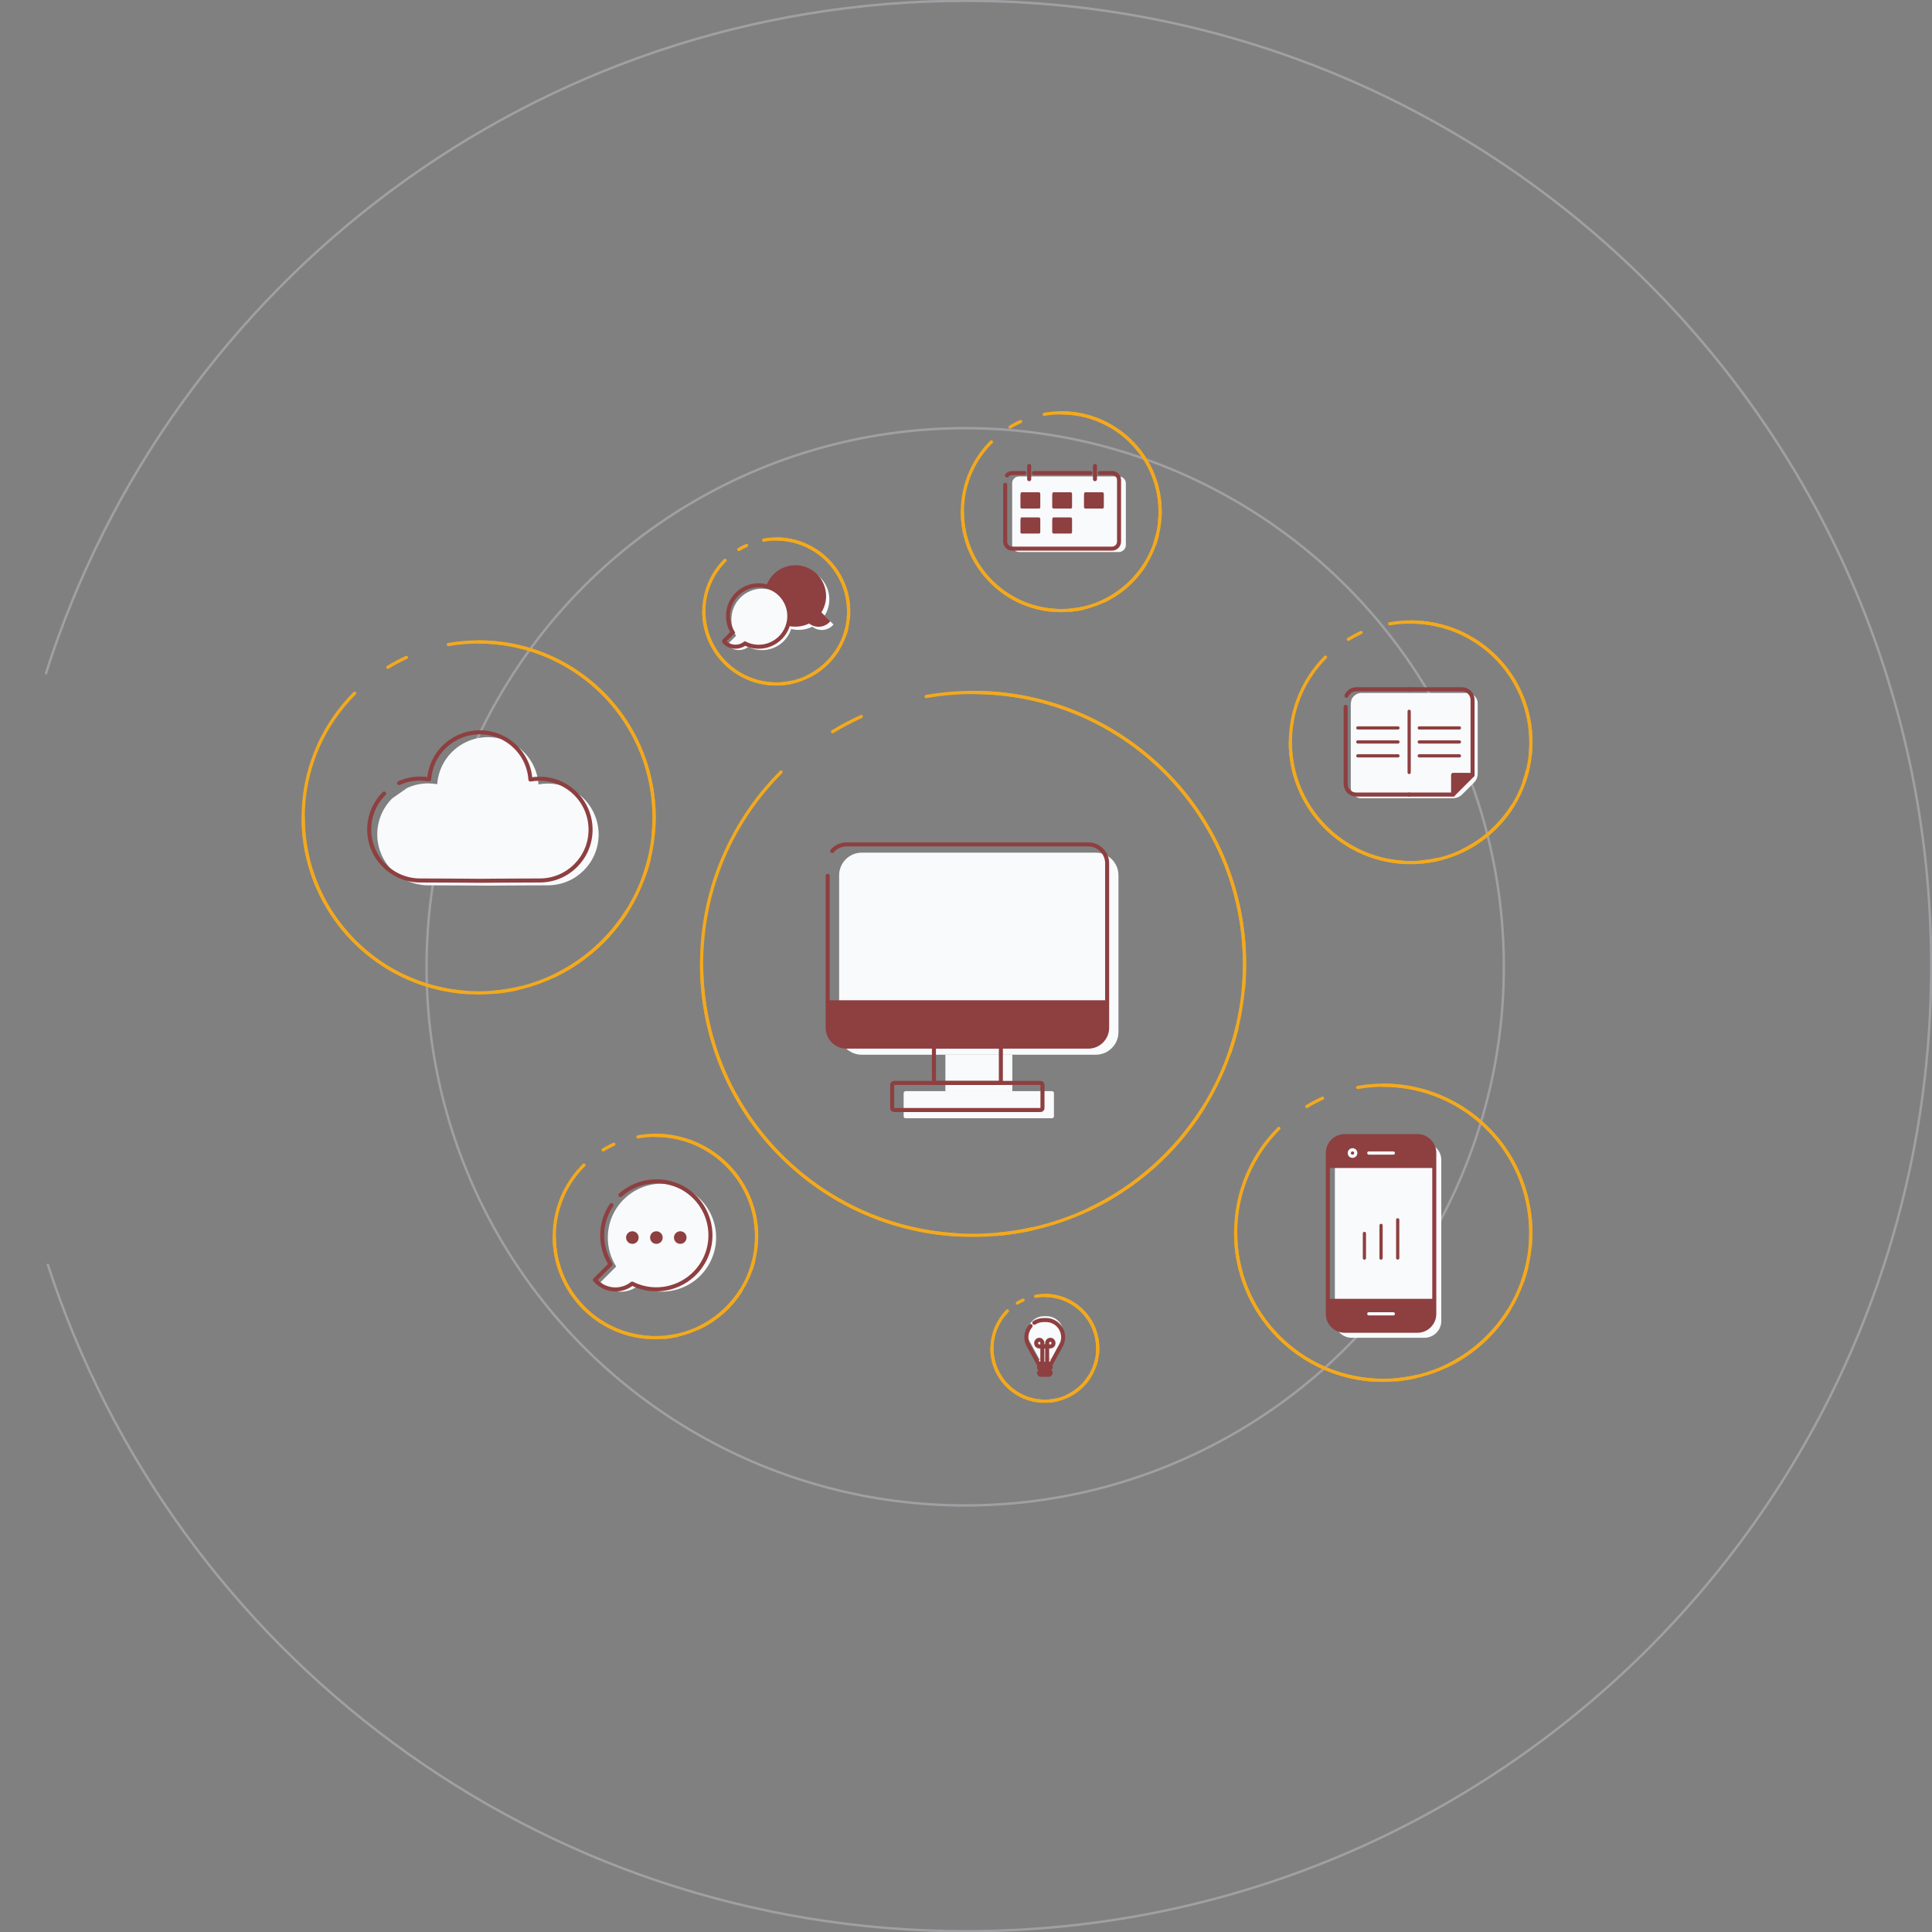 <svg xmlns="http://www.w3.org/2000/svg" xmlns:xlink="http://www.w3.org/1999/xlink" version="1.1" id="Layer_1" x="0px" y="0px" viewBox="0 0 1198 1198" style="enable-background:new 0 0 1198 1198;" xml:space="preserve">
<rect x="0" y="0" width="1198" height="1198" fill="#808080" stroke="none"/>
<style type="text/css">
	.st0{fill:none;}
	
		.st1{opacity:0.6;fill:none;stroke:#B5B5BC;stroke-width:1.5;stroke-linecap:round;stroke-linejoin:round;enable-background:new    ;}
	.st2{opacity:0.6;}
	.st3{fill:none;stroke:#B5B5BC;stroke-width:1.5;}
	.st4{fill:#F8FAFC;}
	.st5{fill:none;stroke:#8E3F40;stroke-width:2.5;stroke-linecap:round;stroke-linejoin:round;}
	.st6{fill:#8E3F40;}
	.st7{fill:none;stroke:#F3A91D;stroke-width:2;stroke-linecap:round;stroke-linejoin:round;}
	.st8{fill:none;stroke:#8E3F40;stroke-width:2.5;stroke-miterlimit:10;}
	.st9{fill:#8E3F40;stroke:#8E3F40;stroke-width:2.5;stroke-linecap:round;stroke-linejoin:round;}
	.st10{fill:none;stroke:#8E3F40;stroke-width:2;stroke-linecap:round;stroke-linejoin:round;}
	.st11{fill:#F8FAFC;enable-background:new    ;}
	.st12{fill:#8E3F40;stroke:#8E3F40;}
	.st13{fill:none;stroke:#8E3F40;stroke-linecap:round;stroke-linejoin:round;}
	.st14{fill:#8E3F40;stroke:#8E3F40;stroke-linecap:round;stroke-linejoin:round;}
</style>
<g id="Group_1488" transform="translate(-786 33)">
	<g id="Ellipse_46" transform="translate(786 -33)">
		<circle class="st0" cx="599" cy="599" r="599"/>
		<path class="st1" d="M28.5,417.5C105.4,175.7,331.7,0.5,599,0.5c330.5,0,598.5,268,598.5,598.5s-268,598.5-598.5,598.5    c-265.9,0-491.3-173.4-569.3-413.2"/>
	</g>
	<g id="Ellipse_47" transform="translate(1050 232)" class="st2">
		<circle class="st0" cx="334.5" cy="334.5" r="334.5"/>
		<circle class="st3" cx="334.5" cy="334.5" r="334"/>
	</g>
	<g id="Group_1318" transform="translate(1299.221 490.604)">
		<g id="Group_1316" transform="translate(7.11 7.107)">
			<path id="Rectangle_325" class="st4" d="M14-2h145.2c7.7,0,14,6.3,14,14v97.3c0,7.7-6.3,14-14,14H14c-7.7,0-14-6.3-14-14V12     C0,4.3,6.3-2,14-2z"/>
			<line id="Line_143" class="st0" x1="0" y1="88.9" x2="173.2" y2="88.9"/>
			<rect id="Rectangle_326" x="65.9" y="123.3" class="st4" width="41.5" height="22.6"/>
			<path id="Rectangle_327" class="st4" d="M41.2,145.9H132c0.7,0,1.2,0.5,1.2,1.2v14.4c0,0.7-0.5,1.2-1.2,1.2H41.2     c-0.7,0-1.2-0.5-1.2-1.2v-14.4C40,146.5,40.6,145.9,41.2,145.9z"/>
		</g>
		<g id="Group_1317">
			<path id="Path_1420" class="st5" d="M2.8,4.1C5,1.5,8.3,0,11.7,0h149.9c6.4,0,11.7,5.2,11.7,11.7v102c0,6.4-5.2,11.7-11.7,11.7     H11.7c-6.4,0-11.7-5.2-11.7-11.7l0,0V19.5"/>
			<line id="Line_144" class="st5" x1="0" y1="97.9" x2="173.2" y2="97.9"/>
			<rect id="Rectangle_328" x="65.9" y="125.3" class="st5" width="41.5" height="22.6"/>
			<path id="Rectangle_329" class="st5" d="M41.2,147.9H132c0.7,0,1.2,0.5,1.2,1.2v14.4c0,0.7-0.5,1.2-1.2,1.2H41.2     c-0.7,0-1.2-0.5-1.2-1.2v-14.4C40,148.5,40.6,147.9,41.2,147.9z"/>
		</g>
		<path id="Path_1421" class="st6" d="M173.2,98.6v10.3c0,12.6-5.1,16.4-16.4,16.4H16.4c-4.3,0-9.5-0.7-12.6-3.8    c-3.1-3.1-3.8-8.2-3.8-12.6V98.6H173.2z"/>
	</g>
	<g id="Group_1321" transform="translate(974 365.068)">
		<path id="Path_1422_1_" class="st4" d="M55.2,97c-12.3,12.3-12.4,32.3,0,44.6c5.9,5.9,13.9,9.3,22.3,9.3c16.7,0,35.2,0.2,37.1,0.2    s20.4-0.2,37.1-0.2c17.4,0,31.5-14.1,31.5-31.5S169,87.8,151.6,87.8c-1.9,0-3.8,0.2-5.7,0.5c-1.2-17.4-16.2-30.4-33.6-29.2    c-15.6,1.1-28.1,13.5-29.2,29.1c-1.9-0.3-3.8-0.5-5.7-0.5c-4.5,0-8.9,1-12.9,2.8"/>
		<path id="Path_1422" class="st5" d="M50.2,94c-12.3,12.3-12.4,32.3,0,44.6c5.9,5.9,13.9,9.3,22.3,9.3c16.7,0,35.2,0.2,37.1,0.2    s20.4-0.2,37.1-0.2c17.4,0,31.5-14.1,31.5-31.5S164,84.8,146.6,84.8c-1.9,0-3.8,0.2-5.7,0.5c-1.2-17.4-16.2-30.4-33.6-29.2    c-15.6,1.1-28.1,13.5-29.2,29.1c-1.9-0.3-3.8-0.5-5.7-0.5c-4.5,0-8.9,1-12.9,2.8"/>
		<g id="Group_1320">
			<g id="Group_1319">
				<path id="Path_1423" class="st7" d="M102.1,217.4c-60-3.7-105.6-55.3-101.9-115.3c1.6-26.5,12.9-51.5,31.7-70.3"/>
				<path id="Path_1424" class="st7" d="M132.6,215c-4.7,1.1-9.6,1.8-14.4,2.2"/>
				<path id="Path_1425" class="st7" d="M200.8,166.9c-11,17.5-26.8,31.4-45.4,40.3"/>
				<path id="Path_1426" class="st7" d="M214.6,134.4c-0.8,3.4-1.8,6.7-2.9,9.9"/>
				<path id="Path_1427" class="st7" d="M90,1.6c59.3-10.3,115.7,29.3,126,88.6c1.1,6.1,1.6,12.4,1.6,18.6c0,3.4-0.2,6.7-0.5,10"/>
				<path id="Path_1428" class="st7" d="M52.5,15.7c3.7-2.3,7.6-4.3,11.5-6.1"/>
			</g>
			<path id="Path_1429" class="st7" d="M108.8,0c60.1,0,108.8,48.7,108.8,108.8s-48.7,108.8-108.8,108.8S0,168.9,0,108.8"/>
		</g>
	</g>
	<g id="Group_1331" transform="translate(1552.189 639.903)">
		<g id="Group_1323" transform="translate(61.535 35.928)">
			<path id="Path_1431" class="st4" d="M55.6,120.7H10.4C4.7,120.7,0,116,0,110.3V10.4C0,4.7,4.7,0,10.4,0h45.2     C61.3,0,66,4.7,66,10.4v99.9C66,116,61.3,120.7,55.6,120.7z"/>
		</g>
		<g id="Group_1322" transform="translate(57.182 31.574)">
			<path id="Path_1430" class="st8" d="M55.6,120.7H10.4C4.7,120.7,0,116,0,110.3V10.4C0,4.7,4.7,0,10.4,0h45.2     C61.3,0,66,4.7,66,10.4v99.9C66,116,61.3,120.7,55.6,120.7z"/>
		</g>
		<g id="Group_1327" transform="translate(78.863 82.469)">
			<g id="Group_1324" transform="translate(0 8.46)">
				<path id="Path_1432" class="st6" d="M1,17.3c-0.5,0-1-0.4-1-1V1c0-0.5,0.4-1,1-1c0.5,0,1,0.4,1,1v15.3C2,16.8,1.5,17.3,1,17.3z"/>
			</g>
			<g id="Group_1325" transform="translate(10.325 3.473)">
				<path id="Path_1433" class="st6" d="M1,22.3c-0.5,0-1-0.4-1-1l0,0V1c0-0.5,0.4-1,1-1s1,0.4,1,1l0,0v20.3C2,21.8,1.5,22.3,1,22.3      z"/>
			</g>
			<g id="Group_1326" transform="translate(20.64)">
				<path id="Path_1434" class="st6" d="M1,25.7c-0.5,0-1-0.4-1-1V1c0-0.5,0.4-1,1-1c0.5,0,1,0.4,1,1l0,0v23.8      C2,25.3,1.5,25.7,1,25.7z"/>
			</g>
		</g>
		<g id="Group_1328" transform="translate(57.192 31.574)">
			<path id="Path_1435" class="st6" d="M15.3,11.5c0.6,0,1-0.4,1-1s-0.4-1-1-1s-1,0.4-1,1l0,0C14.2,11.1,14.7,11.5,15.3,11.5z"/>
			<path id="Path_1436" class="st6" d="M66,19.8v-9.4C66,4.7,61.3,0,55.6,0H10.4C4.7,0,0,4.7,0,10.4v9.4H66z M25.4,9.5h15.2     c0.5,0,1,0.4,1,1s-0.4,1-1,1H25.4c-0.5,0-1-0.4-1-1S24.8,9.5,25.4,9.5z M15.3,7.5c1.7,0,3,1.3,3,3s-1.3,3-3,3s-3-1.3-3-3     C12.3,8.9,13.6,7.5,15.3,7.5z"/>
			<path id="Path_1437" class="st6" d="M0,110.3c0,5.7,4.7,10.4,10.4,10.4h45.2c5.7,0,10.4-4.7,10.4-10.4v-9.4H0V110.3z M25.4,109.2     h15.2c0.5,0,1,0.4,1,1s-0.4,1-1,1H25.4c-0.5,0-1-0.4-1-1S24.8,109.2,25.4,109.2z"/>
		</g>
		<g id="Group_1330">
			<g id="Group_1329">
				<path id="Path_1438" class="st7" d="M85.9,182.9c-50.4-3.1-88.8-46.5-85.7-97C1.5,63.6,11,42.6,26.8,26.8"/>
				<path id="Path_1439" class="st7" d="M111.5,180.8c-4,0.9-8,1.5-12.1,1.9"/>
				<path id="Path_1440" class="st7" d="M168.9,140.3c-9.3,14.7-22.5,26.4-38.2,33.9"/>
				<path id="Path_1441" class="st7" d="M180.5,113.1c-0.7,2.8-1.5,5.6-2.5,8.4"/>
				<path id="Path_1442" class="st7" d="M75.7,1.4c49.8-8.7,97.3,24.6,106,74.5c0.9,5.2,1.4,10.4,1.4,15.7c0,2.8-0.1,5.6-0.4,8.4"/>
				<path id="Path_1443" class="st7" d="M44.2,13.2c3.1-1.9,6.4-3.6,9.7-5.1"/>
			</g>
			<path id="Path_1444" class="st7" d="M91.5,0C142.1,0,183,41,183,91.5S142,183,91.5,183S0,142,0,91.5"/>
		</g>
	</g>
	<g id="Group_1333" transform="translate(1382.766 223)">
		<g id="Group_1332">
			<path id="Path_1445" class="st7" d="M57.6,122.5C23.7,120.5-2,91.4,0.1,57.6C1,42.6,7.4,28.5,18,18"/>
			<path id="Path_1446" class="st7" d="M74.7,121.2c-2.7,0.6-5.4,1-8.1,1.2"/>
			<path id="Path_1447" class="st7" d="M113.2,94.1c-6.2,9.8-15.1,17.7-25.6,22.7"/>
			<path id="Path_1448" class="st7" d="M120.9,75.8c-0.5,1.9-1,3.8-1.6,5.6"/>
			<path id="Path_1449" class="st7" d="M50.7,0.9c33.4-5.8,65.2,16.5,71,49.9c0.6,3.5,0.9,7,0.9,10.5c0,1.9-0.1,3.8-0.3,5.6"/>
			<path id="Path_1450" class="st7" d="M29.6,8.8c2.1-1.3,4.3-2.4,6.5-3.4"/>
		</g>
		<path id="Path_1451" class="st7" d="M61.3,0c33.9,0,61.3,27.5,61.3,61.3c0,33.9-27.5,61.3-61.3,61.3C27.5,122.7,0,95.2,0,61.3l0,0    "/>
	</g>
	<g id="Group_1338" transform="translate(1129.707 671.037)">
		<g id="Group_1335" transform="translate(25.187 28.504)">
			<path id="Path_1452" class="st4" d="M41.6,1.4C23.1,1.4,8,16.3,8,34.9c0,6.3,1.8,12.6,5.2,17.9l-9.7,9.7c0.3,0.4,0.6,0.7,0.9,1     c6,6,15.5,6.6,22.2,1.3c16.6,8.3,36.7,1.6,45-15s1.6-36.7-15-45C51.9,2.6,46.8,1.4,41.6,1.4L41.6,1.4z"/>
			<path id="Path_1453" class="st5" d="M10.3,14.7c-7.5,11-7.7,25.4-0.6,36.7L0,61.1c0.3,0.4,0.6,0.7,0.9,1c6,6,15.5,6.6,22.2,1.3     c16.6,8.3,36.7,1.5,45-15c8.3-16.6,1.5-36.7-15-45c-12.3-6-27.1-4-37.3,5.1"/>
			<g id="Group_1334" transform="translate(19.318 30.949)">
				<path id="Path_1454" class="st6" d="M7.8,3.9c0,2.2-1.7,3.9-3.9,3.9C1.8,7.8,0,6.1,0,3.9C0,1.8,1.7,0,3.9,0l0,0      C6,0,7.8,1.7,7.8,3.9z"/>
				<path id="Path_1455" class="st6" d="M22.7,3.9c0,2.2-1.7,3.9-3.9,3.9s-3.9-1.7-3.9-3.9S16.6,0,18.8,0l0,0      C20.9,0,22.7,1.7,22.7,3.9L22.7,3.9z"/>
				<path id="Path_1456" class="st6" d="M37.5,3.9c0,2.2-1.7,3.9-3.9,3.9s-3.9-1.7-3.9-3.9S31.5,0,33.6,0l0,0      C35.8,0,37.5,1.7,37.5,3.9z"/>
			</g>
		</g>
		<g id="Group_1337">
			<g id="Group_1336">
				<path id="Path_1457" class="st7" d="M58.9,125.3C24.3,123.2-2,93.5,0.1,58.9C1,43.6,7.5,29.2,18.4,18.4"/>
				<path id="Path_1458" class="st7" d="M76.4,124c-2.7,0.6-5.5,1-8.3,1.3"/>
				<path id="Path_1459" class="st7" d="M115.8,96.2c-6.4,10.1-15.4,18.1-26.2,23.2"/>
				<path id="Path_1460" class="st7" d="M123.7,77.5c-0.5,1.9-1,3.9-1.7,5.7"/>
				<path id="Path_1461" class="st7" d="M51.9,0.9c34.1-6,66.7,16.9,72.7,51c0.6,3.6,0.9,7.2,0.9,10.8c0,1.9-0.1,3.9-0.3,5.7"/>
				<path id="Path_1462" class="st7" d="M30.3,9c2.1-1.3,4.4-2.5,6.6-3.5"/>
			</g>
			<path id="Path_1463" class="st7" d="M62.7,0c34.6,0,62.7,28.1,62.7,62.7s-28.1,62.7-62.7,62.7C28.1,125.5,0,97.4,0,62.7l0,0"/>
		</g>
	</g>
	<g id="Group_1343" transform="translate(1586.098 352.682)">
		<path id="Path_1464" class="st4" d="M109.6,44H44.1c-2.6,0-5,1.6-6.1,4l-0.5,2.2v52.5c0,3.6,2.9,6.6,6.6,6.6h56.7    c2.2,0,4.3-0.9,5.8-2.4l7.3-7.3c1.5-1.5,2.3-3.5,2.3-5.7V50.5C116.2,46.9,113.3,44,109.6,44z"/>
		<g id="Group_1339" transform="translate(34.31 41.715)">
			<path id="Path_1465" class="st5" d="M39.3,65.3h27.4V53.2h12V6.6C78.7,3,75.8,0,72.1,0l0,0H39.3"/>
			<path id="Path_1466" class="st9" d="M78.7,53.2l-12,12V53.1L78.7,53.2z"/>
			<path id="Path_1467" class="st5" d="M39.4,0H6.6C4,0,1.6,1.6,0.5,4"/>
			<path id="Path_1468" class="st5" d="M0,10.9v47.8c0,3.6,2.9,6.6,6.6,6.6l0,0h32.8"/>
		</g>
		<g id="Group_1340" transform="translate(41.855 65.69)">
			<line id="Line_145" class="st10" x1="38.1" y1="0" x2="63" y2="0"/>
			<line id="Line_146" class="st10" x1="38.1" y1="8.7" x2="63" y2="8.7"/>
			<line id="Line_147" class="st10" x1="38.1" y1="17.3" x2="63" y2="17.3"/>
			<line id="Line_148" class="st10" x1="0" y1="0" x2="24.9" y2="0"/>
			<line id="Line_149" class="st10" x1="0" y1="8.7" x2="24.9" y2="8.7"/>
			<line id="Line_150" class="st10" x1="0" y1="17.3" x2="24.9" y2="17.3"/>
		</g>
		<line id="Line_151" class="st10" x1="73.7" y1="55.4" x2="73.7" y2="93.3"/>
		<g id="Group_1342">
			<g id="Group_1341">
				<path id="Path_1469" class="st7" d="M70,149c-41.1-2.5-72.4-37.9-69.8-79C1.3,51.8,9,34.7,21.8,21.8"/>
				<path id="Path_1470" class="st7" d="M90.9,147.3c-3.3,0.7-6.6,1.2-9.9,1.5"/>
				<path id="Path_1471" class="st7" d="M137.6,114.3c-7.6,12-18.4,21.5-31.1,27.6"/>
				<path id="Path_1472" class="st7" d="M147,92.1c-0.6,2.3-1.2,4.6-2,6.8"/>
				<path id="Path_1473" class="st7" d="M61.6,1.1c4.3-0.7,8.6-1.1,13-1.1c41.2,0,74.6,33.4,74.6,74.6c0,2.3-0.1,4.6-0.3,6.8"/>
				<path id="Path_1474" class="st7" d="M36,10.7c2.5-1.5,5.2-2.9,7.9-4.2"/>
			</g>
			<path id="Path_1475" class="st7" d="M74.6,0c41.2,0,74.6,33.4,74.6,74.6s-33.4,74.6-74.6,74.6C33.4,149.1,0,115.7,0,74.6"/>
		</g>
	</g>
	<g id="Group_1345" transform="translate(1221.063 396.397)">
		<g id="Group_1344">
			<path id="Path_1476" class="st7" d="M158,336.3C65.2,330.6-5.4,250.8,0.3,158c2.5-41,19.9-79.6,49-108.7"/>
			<path id="Path_1477" class="st7" d="M205.1,332.6c-7.3,1.6-14.8,2.8-22.3,3.4"/>
			<path id="Path_1478" class="st7" d="M310.7,258.1c-17.1,27-41.4,48.6-70.3,62.3"/>
			<path id="Path_1479" class="st7" d="M332,208c-1.3,5.2-2.8,10.4-4.5,15.4"/>
			<path id="Path_1480" class="st7" d="M139.2,2.5c91.7-16,178.9,45.3,195,137c1.7,9.5,2.5,19.2,2.5,28.9c0,5.2-0.2,10.3-0.7,15.4"/>
			<path id="Path_1481" class="st7" d="M81.2,24.3c5.7-3.5,11.7-6.6,17.8-9.4"/>
		</g>
		<path id="Path_1482" class="st7" d="M168.3,0c93,0,168.3,75.4,168.3,168.3c0,93-75.4,168.3-168.3,168.3    C75.4,336.7,0,261.3,0,168.3"/>
	</g>
	<g id="Group_1346" transform="translate(1413.623 262.414)">
		<path id="Path_1483" class="st4" d="M1,1.5C1.8,0.5,3,0,4.3,0h61.8c2.4,0,4.4,1.9,4.4,4.4l0,0v38.1c0,2.4-2,4.4-4.4,4.4H4.4    c-2.4,0-4.4-2-4.4-4.4V3.8l0.3-1.3L1,1.5z"/>
	</g>
	<path id="Path_1484" class="st5" d="M1468,260.3h7.5c2.4,0,4.4,1.9,4.4,4.4l0,0v38.1c0,2.4-1.9,4.4-4.4,4.4l0,0h-61.8   c-2.4,0-4.4-1.9-4.4-4.4l0,0v-35.2"/>
	<line id="Line_152" class="st5" x1="1427.1" y1="260.3" x2="1462.1" y2="260.3"/>
	<path id="Path_1485" class="st5" d="M1410.4,261.8c0.8-1,2-1.5,3.3-1.5h7.5"/>
	<g id="Group_1347" transform="translate(1418.762 272.246)">
		<path id="Path_1486" class="st6" d="M0.2,15.9c0.1-0.2,0.3-0.3,0.6-0.3h10.7c0.5,0.1,0.8,0.5,0.8,0.9v8.2c0,0.5-0.3,0.9-0.8,0.9    H0.8c-0.5,0-0.8-0.4-0.8-0.8v-7.6"/>
		<path id="Path_1487" class="st6" d="M19.9,15.9c0.1-0.2,0.3-0.3,0.6-0.3h10.7c0.5,0.1,0.8,0.5,0.8,0.9v8.2c0,0.5-0.3,0.9-0.8,0.9    H20.5c-0.5-0.1-0.8-0.5-0.8-0.9v-7.6"/>
		<path id="Path_1488" class="st6" d="M0.2,0.3C0.3,0.1,0.5,0,0.8,0h10.7c0.5,0.1,0.8,0.5,0.8,0.9v8.3c0,0.5-0.3,0.9-0.8,0.9H0.8    C0.3,10.1,0,9.7,0,9.2V1.6"/>
		<path id="Path_1489" class="st6" d="M19.9,0.3C20,0.1,20.2,0,20.5,0h10.7C31.7,0.1,32,0.5,32,0.9v8.3c0,0.5-0.3,0.9-0.8,0.9H20.5    C20,10,19.7,9.6,19.7,9.2V1.6"/>
		<path id="Path_1490" class="st6" d="M39.6,0.3C39.7,0.1,39.9,0,40.2,0h10.7c0.5,0.1,0.8,0.5,0.8,0.9v8.3c0,0.5-0.3,0.9-0.8,0.9    H40.2c-0.5-0.1-0.8-0.5-0.8-0.9V1.6"/>
	</g>
	<g id="Group_1348" transform="translate(1424.174 255.926)">
		<line id="Line_153" class="st5" x1="0" y1="0" x2="0" y2="8.2"/>
		<line id="Line_154" class="st5" x1="40.8" y1="0" x2="40.8" y2="8.2"/>
	</g>
	<g id="Group_1351" transform="translate(1222.43 301.222)">
		<path id="Path_1491" class="st4" d="M36.1,30.8c-10.5,0-19,8.5-19,19c0,3.6,1,7.1,2.9,10.2l-5.5,5.5c0.2,0.2,0.3,0.4,0.5,0.6    c3.4,3.4,8.8,3.7,12.6,0.8c9.4,4.7,20.8,0.9,25.5-8.5s0.9-20.8-8.5-25.5C42,31.5,39.1,30.8,36.1,30.8L36.1,30.8z"/>
		<path id="Path_1492" class="st11" d="M74.9,47.6c5.6-8.9,2.9-20.6-5.9-26.3s-20.6-2.9-26.3,5.9c-0.8,1.3-1.5,2.7-2,4.1    c10.2,2.5,16.4,12.9,13.8,23c-0.1,0.5-0.3,1-0.4,1.5c4.4,1.1,9.1,0.6,13.2-1.4c3.8,3,9.2,2.6,12.6-0.8c0.2-0.2,0.4-0.4,0.5-0.6    L74.9,47.6z"/>
		<path id="Path_1493" class="st8" d="M34,28.7c-10.5,0-19,8.5-19,19c0,3.6,1,7.1,2.9,10.2l-5.2,5.2c-0.3,0.3,0,0.7,0.2,0.9    c3.4,3.4,8.8,3.7,12.6,0.8c9.4,4.7,20.8,0.9,25.5-8.5s0.9-20.8-8.5-25.5C39.9,29.4,37,28.7,34,28.7L34,28.7z"/>
		<path id="Path_1494" class="st6" d="M72.9,45.5c5.6-8.9,2.9-20.7-6-26.3s-20.7-2.9-26.3,6c-0.8,1.3-1.5,2.7-1.9,4.1    c10.2,2.5,16.4,12.9,13.8,23c-0.1,0.5-0.3,1-0.4,1.5c4.4,1.1,9.1,0.6,13.2-1.4c3.8,3,9.2,2.6,12.6-0.8c0.2-0.2,0.4-0.4,0.5-0.6    L72.9,45.5z"/>
		<g id="Group_1350">
			<g id="Group_1349">
				<path id="Path_1495" class="st7" d="M42.2,89.8C17.4,88.2-1.4,66.9,0.1,42.2c0.7-10.9,5.3-21.2,13.1-29"/>
				<path id="Path_1496" class="st7" d="M54.7,88.8c-2,0.4-3.9,0.7-6,0.9"/>
				<path id="Path_1497" class="st7" d="M82.9,68.9c-4.6,7.2-11.1,13-18.8,16.6"/>
				<path id="Path_1498" class="st7" d="M88.6,55.5c-0.3,1.4-0.7,2.8-1.2,4.1"/>
				<path id="Path_1499" class="st7" d="M37.1,0.7C39.7,0.2,42.3,0,44.9,0c24.8,0,44.9,20.1,44.9,44.9c0,1.4-0.1,2.8-0.2,4.1"/>
				<path id="Path_1500" class="st7" d="M21.7,6.5c1.5-0.9,3.1-1.8,4.8-2.5"/>
			</g>
			<path id="Path_1501" class="st7" d="M44.9,0c24.8,0,44.9,20.1,44.9,44.9s-20.1,45-44.9,45S0,69.7,0,44.9"/>
		</g>
	</g>
	<g id="Group_1354" transform="translate(1401.082 770.289)">
		<g id="Group_1353">
			<g id="Group_1352">
				<path id="Path_1502" class="st7" d="M30.8,65.5C12.7,64.4-1.1,48.9,0.1,30.8c0.5-8,3.9-15.5,9.5-21.2"/>
				<path id="Path_1503" class="st7" d="M40,64.8c-1.4,0.3-2.9,0.5-4.3,0.7"/>
				<path id="Path_1504" class="st7" d="M60.5,50.3c-3.3,5.3-8.1,9.5-13.7,12.1"/>
				<path id="Path_1505" class="st7" d="M64.7,40.5c-0.2,1-0.5,2-0.9,3"/>
				<path id="Path_1506" class="st7" d="M27.1,0.5C45-2.6,62,9.3,65.1,27.2c0.3,1.9,0.5,3.7,0.5,5.6c0,1,0,2-0.1,3"/>
				<path id="Path_1507" class="st7" d="M15.8,4.7c1.1-0.7,2.3-1.3,3.5-1.8"/>
			</g>
			<path id="Path_1508" class="st7" d="M32.8,0c18.1,0,32.8,14.7,32.8,32.8S50.9,65.6,32.8,65.6S0,50.9,0,32.8"/>
		</g>
	</g>
	<g id="Group_1355" transform="translate(1423.023 783.142)">
		<path id="Path_1509" class="st4" d="M14.9,26.5L21,15.4c1.2-2.1,1.5-4.6,1.1-7l0,0C21.2,3.5,16.9,0,11.9,0h-1.5    c-5,0-9.2,3.5-10.2,8.4l0,0c-0.5,2.4-0.1,4.8,1.1,7l6.1,11.1H14.9z"/>
		<line id="Line_155" class="st4" x1="11.1" y1="29.1" x2="11.1" y2="29.1"/>
		<path id="Path_1510" class="st4" d="M13.6,26.5H8.7c-1,0-1.8,0.8-1.9,1.8l0,0c0,1,0.8,1.8,1.9,1.8h4.8c1,0,1.8-0.8,1.9-1.8l0,0    C15.4,27.3,14.6,26.5,13.6,26.5z"/>
		<path id="Path_1511" class="st4" d="M13.6,30.2H8.7c-1,0-1.8,0.8-1.9,1.8l0,0c0,1,0.8,1.8,1.9,1.9h4.8c1,0,1.8-0.8,1.9-1.9l0,0    C15.4,31,14.6,30.2,13.6,30.2z"/>
	</g>
	<g id="Group_1357" transform="translate(1422.441 785.535)">
		<path id="Path_1512" class="st5" d="M2.6,3.7c-1.2,1.4-2,3.1-2.4,4.9l0,0c-0.5,2.4-0.1,5,1.1,7.1l6.2,11.4h7.8l6.2-11.4    c1.2-2.2,1.6-4.7,1.1-7.1l0,0c-1-5-5.4-8.6-10.4-8.6h-1.6c-2,0-4,0.6-5.7,1.7"/>
		<g id="Group_1356" transform="translate(6.089 12.248)">
			<path id="Path_1513" class="st5" d="M3.8,15V1.9C3.8,0.9,3,0,1.9,0l0,0C0.9,0,0,0.9,0,1.9v0.3c0,1.1,0.9,1.9,1.9,1.9h5.2"/>
			<path id="Path_1514" class="st5" d="M6.8,15V1.9c0-1,0.9-1.9,2-1.9l0,0l0,0c1.1,0,1.9,0.9,1.9,1.9v0.3c0,1.1-0.9,1.9-1.9,1.9H3.6     "/>
		</g>
		<path id="Path_1515" class="st12" d="M13.9,27.2H9c-1,0-1.9,0.9-1.9,1.9l0,0c0,1,0.8,1.9,1.9,1.9h4.9c1,0,1.9-0.8,1.9-1.9l0,0    C15.8,28,15,27.2,13.9,27.2z"/>
		<path id="Path_1516" class="st6" d="M13.9,30.9H9c-1,0-1.9,0.9-1.9,1.9l0,0c0,1,0.8,1.9,1.9,1.9h4.9c1,0,1.9-0.9,1.9-1.9l0,0    C15.8,31.8,15,30.9,13.9,30.9z"/>
		<path id="Path_1517" class="st13" d="M13.9,27.2H9c-1,0-1.9,0.9-1.9,1.9l0,0c0,1,0.8,1.9,1.9,1.9h4.9c1,0,1.9-0.8,1.9-1.9l0,0    C15.8,28,15,27.2,13.9,27.2z"/>
		<path id="Path_1518" class="st14" d="M13.9,30.9H9c-1,0-1.9,0.9-1.9,1.9l0,0c0,1,0.8,1.9,1.9,1.9h4.9c1,0,1.9-0.9,1.9-1.9l0,0    C15.8,31.8,15,30.9,13.9,30.9z"/>
	</g>
</g>
</svg>
